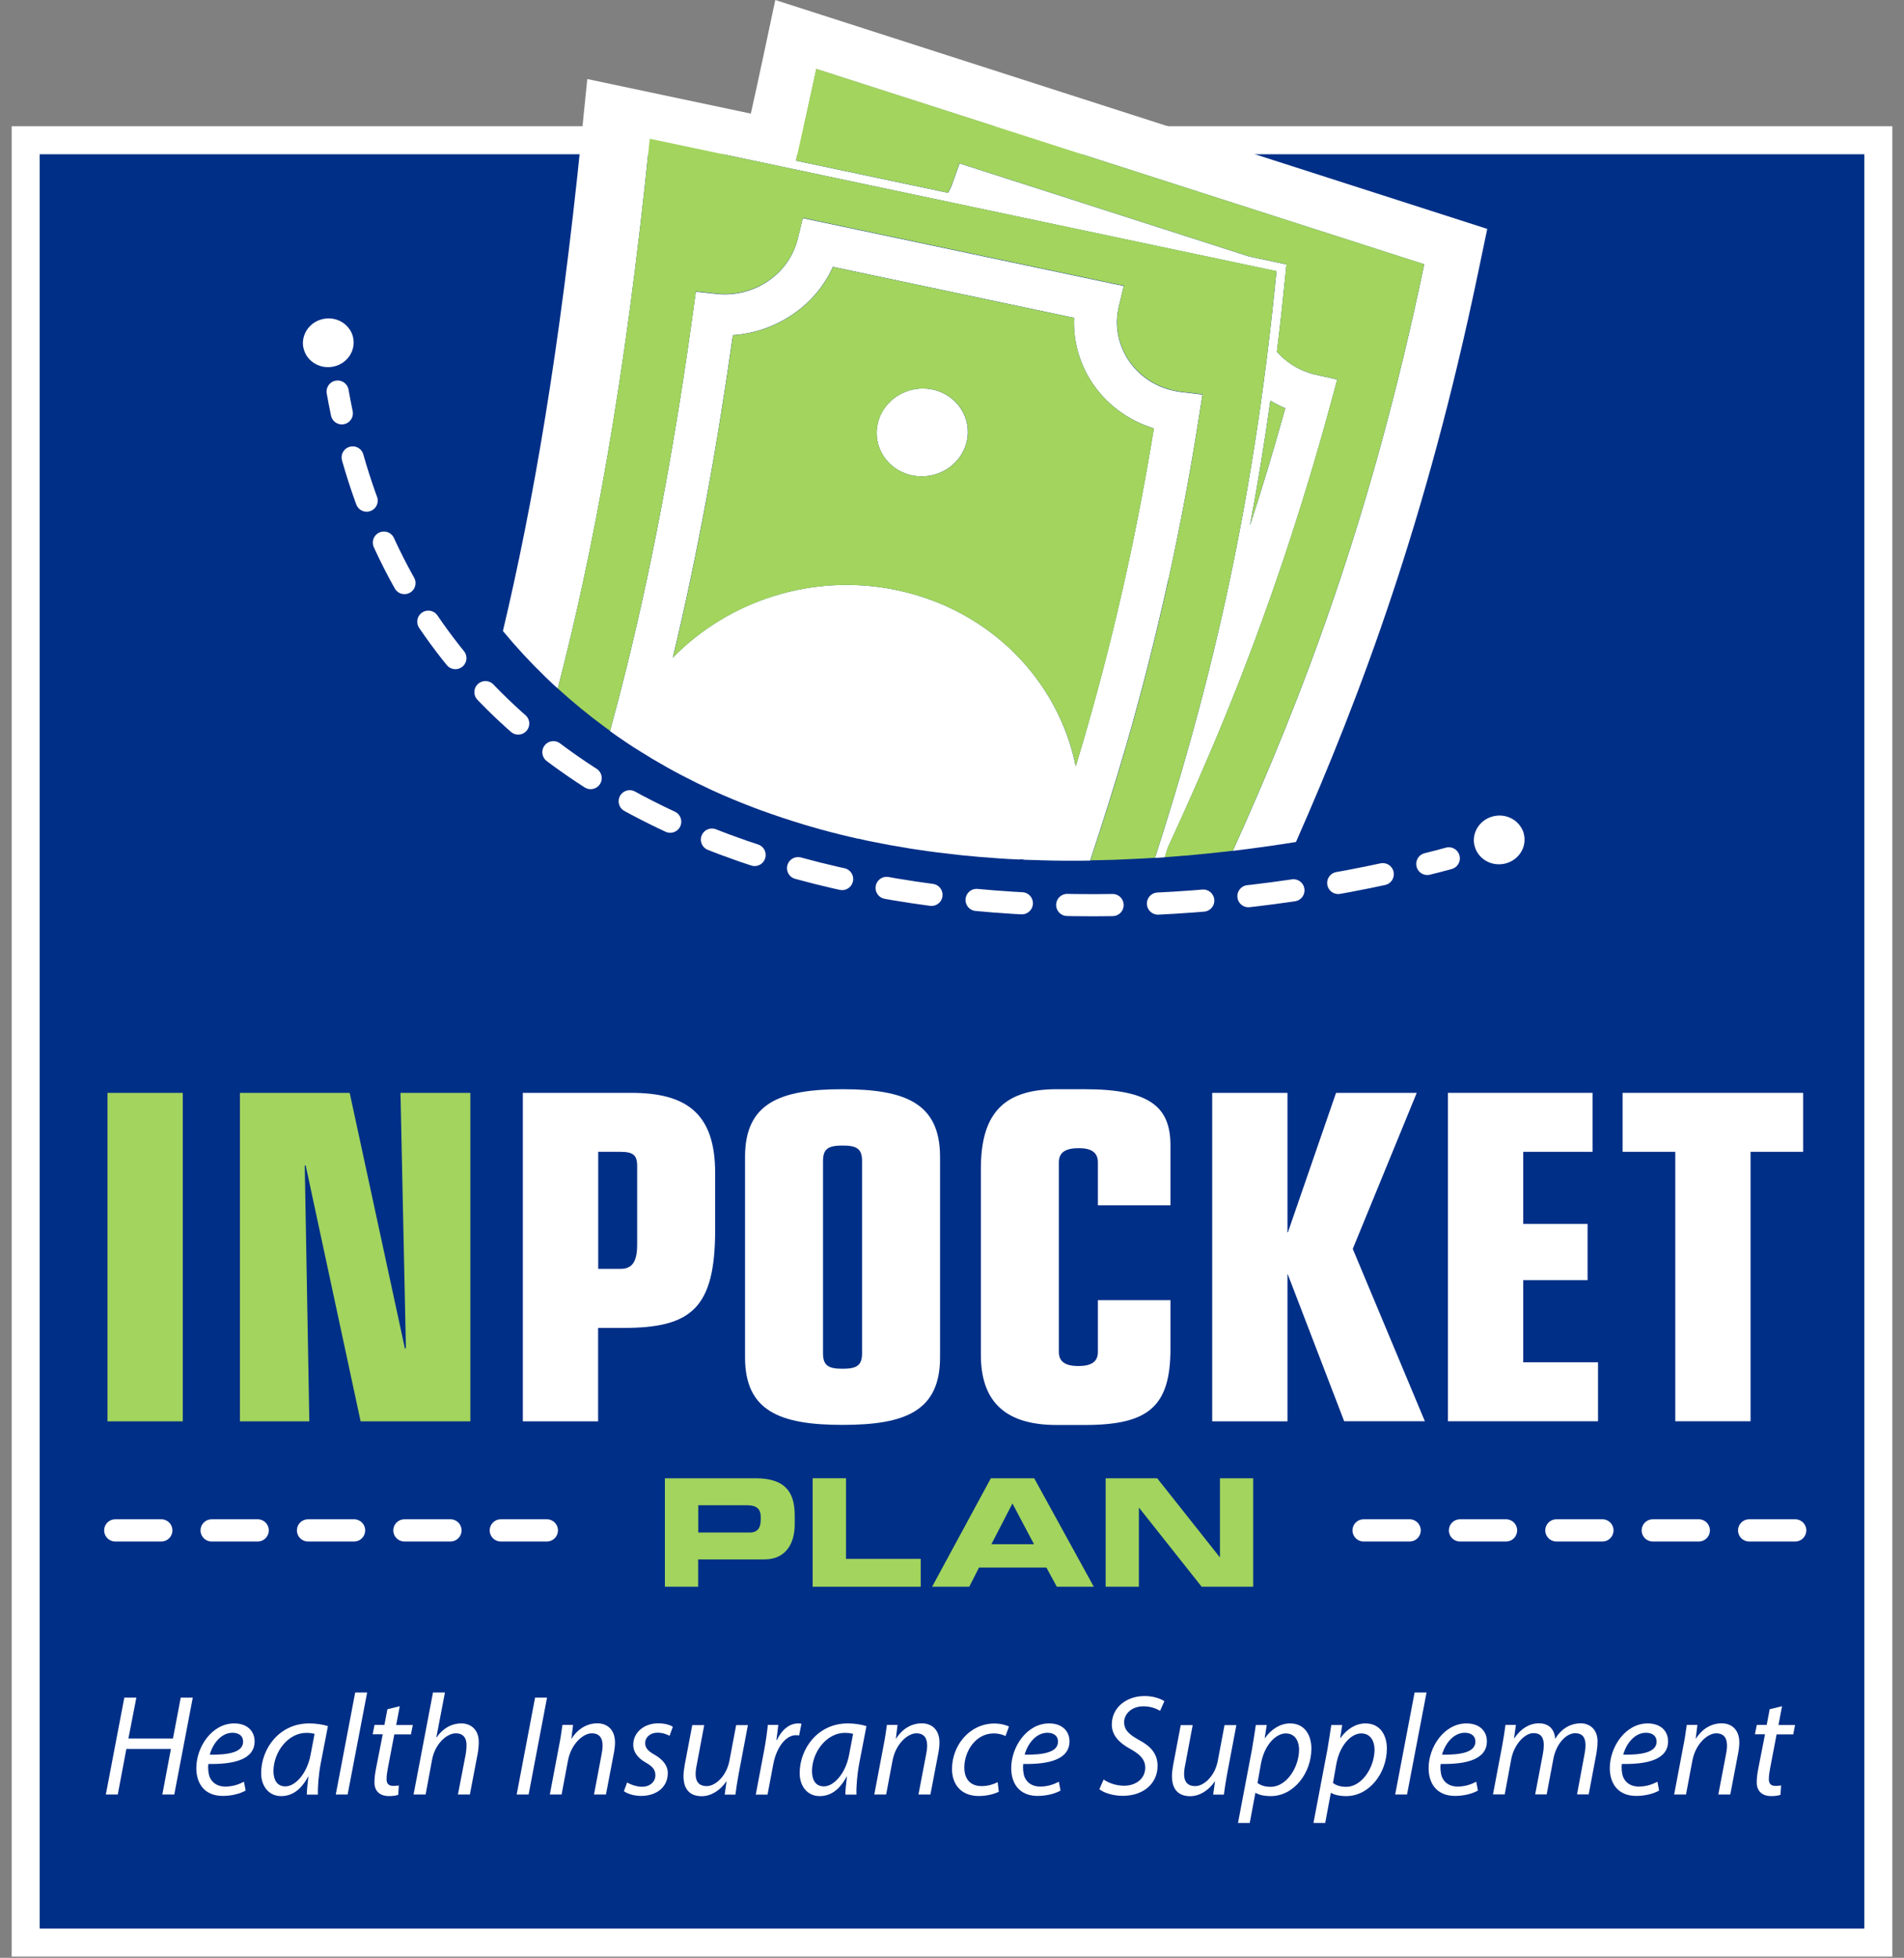 <?xml version="1.0" encoding="UTF-8"?><svg id="Layer_1" xmlns="http://www.w3.org/2000/svg" viewBox="0 0 203.86 209.55"><rect x="0" y="0" width="203.86" height="209.55" fill="#808080" stroke="none"/><defs><style>.cls-1{stroke-dasharray:0 0 4.86 4.86;}.cls-1,.cls-2{fill:none;stroke:#fff;stroke-linecap:round;stroke-miterlimit:10;stroke-width:2.37px;}.cls-3{fill:#002f87;}.cls-4{fill:#fff;}.cls-5{fill:#a2d45e;}</style></defs><g><rect class="cls-3" x="2.75" y="15.01" width="198.36" height="192.91"/><path class="cls-4" d="M199.61,16.51V206.42H4.25V16.51H199.61m3-3H1.25V209.42H202.61V13.51h0Z"/></g><g><path class="cls-4" d="M14.6,181.7l-.85,4.37h4.77l.83-4.37h1.29l-1.98,10.37h-1.28l.92-4.88h-4.77l-.92,4.88h-1.28l1.98-10.37h1.28Z"/><path class="cls-4" d="M26.31,191.64c-.55,.32-1.46,.58-2.46,.58-1.97,0-2.83-1.34-2.83-2.98,0-2.25,1.66-4.78,4.06-4.78,1.42,0,2.18,.85,2.18,1.91,0,1.95-2.2,2.48-4.95,2.43-.06,.32-.02,1.02,.15,1.42,.29,.66,.89,1,1.66,1,.88,0,1.54-.28,2-.52l.18,.95Zm-1.42-6.18c-1.21,0-2.12,1.18-2.43,2.35,2,.02,3.57-.25,3.57-1.4,0-.62-.46-.95-1.14-.95Z"/><path class="cls-4" d="M32.85,192.07c0-.45,.08-1.15,.17-1.92h-.03c-.82,1.54-1.83,2.09-2.89,2.09-1.31,0-2.14-1.05-2.14-2.46,0-2.58,1.91-5.32,5.15-5.32,.71,0,1.49,.12,2,.29l-.75,3.88c-.25,1.29-.35,2.62-.32,3.45h-1.18Zm.83-6.49c-.18-.05-.46-.11-.89-.11-1.92,0-3.49,2.01-3.51,4.08,0,.83,.29,1.65,1.28,1.65,1.06,0,2.32-1.38,2.69-3.37l.43-2.25Z"/><path class="cls-4" d="M35.95,192.07l2.08-10.92h1.28l-2.09,10.92h-1.26Z"/><path class="cls-4" d="M42.8,182.63l-.38,2h1.78l-.2,1h-1.78l-.69,3.61c-.08,.42-.14,.8-.14,1.2,0,.45,.21,.71,.71,.71,.22,0,.43-.02,.6-.05l-.06,1c-.23,.09-.62,.14-.98,.14-1.14,0-1.57-.69-1.57-1.45,0-.43,.05-.86,.15-1.4l.74-3.77h-1.08l.2-1h1.06l.32-1.68,1.32-.32Z"/><path class="cls-4" d="M44.28,192.07l2.08-10.92h1.28l-.92,4.8h.03c.63-.91,1.54-1.49,2.66-1.49,.85,0,1.85,.52,1.85,2,0,.4-.05,.88-.12,1.26l-.83,4.35h-1.28l.83-4.29c.05-.28,.09-.62,.09-1.03,0-.69-.32-1.23-1.15-1.23-.98,0-2.23,1.15-2.54,2.83l-.69,3.72h-1.28Z"/><path class="cls-4" d="M58.57,181.7l-1.97,10.37h-1.28l1.97-10.37h1.28Z"/><path class="cls-4" d="M58.87,192.07l1-5.28c.17-.83,.26-1.55,.35-2.17h1.14l-.18,1.46h.03c.66-1.05,1.66-1.63,2.75-1.63,.89,0,1.89,.51,1.89,2.08,0,.32-.06,.8-.14,1.2l-.83,4.34h-1.28l.81-4.29c.06-.29,.11-.65,.11-.95,0-.75-.29-1.31-1.17-1.31s-2.2,1.09-2.54,2.94l-.68,3.61h-1.28Z"/><path class="cls-4" d="M67.15,190.78c.35,.22,1,.46,1.6,.46,.86,0,1.42-.55,1.42-1.22,0-.58-.26-.94-1.03-1.37-.86-.48-1.34-1.14-1.34-1.89,0-1.31,1.12-2.31,2.69-2.31,.68,0,1.28,.18,1.55,.37l-.35,.97c-.26-.15-.74-.34-1.29-.34-.77,0-1.32,.48-1.32,1.12,0,.54,.35,.88,1.02,1.25,.83,.48,1.4,1.12,1.4,1.95,0,1.57-1.28,2.45-2.85,2.45-.8,0-1.51-.25-1.85-.51l.35-.94Z"/><path class="cls-4" d="M80.08,184.63l-1,5.28c-.15,.83-.26,1.55-.34,2.17h-1.15l.2-1.4h-.03c-.66,.97-1.65,1.57-2.63,1.57s-1.95-.46-1.95-2.15c0-.35,.05-.75,.14-1.25l.8-4.21h1.28l-.78,4.15c-.09,.42-.14,.77-.14,1.09,0,.77,.32,1.29,1.2,1.29,.92,0,2.11-1.08,2.42-2.72l.72-3.81h1.28Z"/><path class="cls-4" d="M80.92,192.07l.91-4.8c.18-.97,.31-1.95,.38-2.65h1.12c-.06,.52-.12,1.05-.2,1.62h.05c.48-1.02,1.28-1.78,2.28-1.78,.11,0,.26,.02,.35,.03l-.25,1.26c-.08-.02-.2-.03-.34-.03-1.11,0-2.09,1.34-2.42,3.08l-.62,3.28h-1.28Z"/><path class="cls-4" d="M90.51,192.07c0-.45,.08-1.15,.17-1.92h-.03c-.82,1.54-1.83,2.09-2.89,2.09-1.31,0-2.14-1.05-2.14-2.46,0-2.58,1.91-5.32,5.15-5.32,.71,0,1.49,.12,2,.29l-.75,3.88c-.25,1.29-.35,2.62-.32,3.45h-1.18Zm.83-6.49c-.18-.05-.46-.11-.89-.11-1.92,0-3.49,2.01-3.51,4.08,0,.83,.29,1.65,1.28,1.65,1.06,0,2.32-1.38,2.69-3.37l.43-2.25Z"/><path class="cls-4" d="M93.61,192.07l1-5.28c.17-.83,.26-1.55,.35-2.17h1.14l-.18,1.46h.03c.66-1.05,1.66-1.63,2.75-1.63,.89,0,1.89,.51,1.89,2.08,0,.32-.06,.8-.14,1.2l-.83,4.34h-1.28l.82-4.29c.06-.29,.11-.65,.11-.95,0-.75-.29-1.31-1.17-1.31s-2.2,1.09-2.54,2.94l-.68,3.61h-1.28Z"/><path class="cls-4" d="M106.94,191.78c-.38,.18-1.15,.45-2.15,.45-1.92,0-2.86-1.29-2.86-2.88,0-2.54,1.88-4.88,4.55-4.88,.69,0,1.32,.2,1.55,.32l-.37,1.02c-.29-.14-.71-.28-1.26-.28-1.94,0-3.15,1.91-3.15,3.66,0,1.2,.63,1.98,1.85,1.98,.75,0,1.34-.23,1.72-.42l.12,1.02Z"/><path class="cls-4" d="M113.56,191.64c-.55,.32-1.46,.58-2.46,.58-1.97,0-2.83-1.34-2.83-2.98,0-2.25,1.66-4.78,4.06-4.78,1.42,0,2.18,.85,2.18,1.91,0,1.95-2.2,2.48-4.95,2.43-.06,.32-.02,1.02,.15,1.42,.29,.66,.89,1,1.66,1,.88,0,1.54-.28,2-.52l.18,.95Zm-1.42-6.18c-1.21,0-2.12,1.18-2.43,2.35,2,.02,3.57-.25,3.57-1.4,0-.62-.46-.95-1.14-.95Z"/><path class="cls-4" d="M118.17,190.47c.55,.38,1.34,.66,2.2,.66,1.17,0,2.25-.69,2.25-1.95,0-.77-.45-1.34-1.52-1.94-1.32-.71-2.06-1.54-2.06-2.66,0-1.85,1.6-3.05,3.51-3.05,1,0,1.75,.31,2.12,.55l-.46,1.03c-.32-.19-.97-.49-1.8-.48-1.28,0-2.05,.85-2.05,1.69s.52,1.32,1.6,1.92c1.28,.68,1.98,1.49,1.98,2.77,0,1.8-1.42,3.2-3.74,3.2-1.05,0-2.06-.34-2.49-.71l.46-1.05Z"/><path class="cls-4" d="M132.38,184.63l-1,5.28c-.15,.83-.26,1.55-.34,2.17h-1.15l.2-1.4h-.03c-.66,.97-1.65,1.57-2.63,1.57s-1.95-.46-1.95-2.15c0-.35,.05-.75,.14-1.25l.8-4.21h1.28l-.78,4.15c-.09,.42-.14,.77-.14,1.09,0,.77,.32,1.29,1.2,1.29,.92,0,2.11-1.08,2.41-2.72l.72-3.81h1.28Z"/><path class="cls-4" d="M132.55,195.12l1.49-7.84c.15-.89,.31-1.89,.42-2.65h1.17l-.22,1.4h.03c.68-.97,1.66-1.57,2.68-1.57,1.62,0,2.29,1.32,2.29,2.69,0,2.62-1.88,5.09-4.35,5.09-.8,0-1.32-.17-1.62-.34h-.03l-.6,3.21h-1.26Zm2.09-4.29c.32,.26,.81,.42,1.42,.42,1.65,0,3.03-2.05,3.03-4,0-.78-.35-1.72-1.43-1.72-1,0-2.26,1.15-2.65,3.23l-.37,2.08Z"/><path class="cls-4" d="M140.63,195.12l1.49-7.84c.15-.89,.31-1.89,.42-2.65h1.17l-.22,1.4h.03c.68-.97,1.66-1.57,2.68-1.57,1.62,0,2.29,1.32,2.29,2.69,0,2.62-1.88,5.09-4.35,5.09-.8,0-1.32-.17-1.62-.34h-.03l-.6,3.21h-1.26Zm2.09-4.29c.32,.26,.82,.42,1.42,.42,1.65,0,3.03-2.05,3.03-4,0-.78-.35-1.72-1.43-1.72-1,0-2.26,1.15-2.65,3.23l-.37,2.08Z"/><path class="cls-4" d="M149.38,192.07l2.08-10.92h1.28l-2.09,10.92h-1.26Z"/><path class="cls-4" d="M158.25,191.64c-.55,.32-1.46,.58-2.46,.58-1.97,0-2.83-1.34-2.83-2.98,0-2.25,1.66-4.78,4.06-4.78,1.42,0,2.18,.85,2.18,1.91,0,1.95-2.2,2.48-4.95,2.43-.06,.32-.02,1.02,.15,1.42,.29,.66,.89,1,1.66,1,.88,0,1.54-.28,2-.52l.18,.95Zm-1.42-6.18c-1.21,0-2.12,1.18-2.43,2.35,2,.02,3.57-.25,3.57-1.4,0-.62-.46-.95-1.14-.95Z"/><path class="cls-4" d="M159.85,192.07l1-5.28c.15-.83,.26-1.55,.34-2.17h1.12l-.2,1.4h.05c.69-1.03,1.63-1.57,2.61-1.57,1.14,0,1.68,.72,1.74,1.66,.66-1.08,1.61-1.65,2.74-1.66,.86,0,1.8,.55,1.8,1.95,0,.35-.05,.85-.12,1.26l-.83,4.4h-1.25l.8-4.29c.06-.28,.11-.66,.11-.97,0-.79-.29-1.29-1.12-1.29-.92,0-2.01,1.08-2.32,2.74l-.72,3.81h-1.23l.83-4.37c.06-.32,.09-.62,.09-.91,0-.63-.17-1.28-1.11-1.28s-2.09,1.23-2.38,2.82l-.69,3.74h-1.25Z"/><path class="cls-4" d="M177.65,191.64c-.55,.32-1.46,.58-2.46,.58-1.97,0-2.83-1.34-2.83-2.98,0-2.25,1.66-4.78,4.06-4.78,1.42,0,2.18,.85,2.18,1.91,0,1.95-2.2,2.48-4.95,2.43-.06,.32-.02,1.02,.15,1.42,.29,.66,.89,1,1.66,1,.88,0,1.54-.28,2-.52l.18,.95Zm-1.42-6.18c-1.21,0-2.12,1.18-2.43,2.35,2,.02,3.57-.25,3.57-1.4,0-.62-.46-.95-1.14-.95Z"/><path class="cls-4" d="M179.25,192.07l1-5.28c.17-.83,.26-1.55,.35-2.17h1.14l-.18,1.46h.03c.66-1.05,1.66-1.63,2.75-1.63,.89,0,1.89,.51,1.89,2.08,0,.32-.06,.8-.14,1.2l-.83,4.34h-1.28l.82-4.29c.06-.29,.11-.65,.11-.95,0-.75-.29-1.31-1.17-1.31s-2.2,1.09-2.54,2.94l-.68,3.61h-1.28Z"/><path class="cls-4" d="M190.8,182.63l-.38,2h1.78l-.2,1h-1.78l-.69,3.61c-.08,.42-.14,.8-.14,1.2,0,.45,.21,.71,.71,.71,.22,0,.43-.02,.6-.05l-.06,1c-.23,.09-.62,.14-.98,.14-1.14,0-1.57-.69-1.57-1.45,0-.43,.05-.86,.15-1.4l.74-3.77h-1.08l.2-1h1.06l.32-1.68,1.32-.32Z"/></g><g><path class="cls-5" d="M11.51,116.97h8.06v35.16H11.51v-35.16Z"/><path class="cls-5" d="M32.73,124.74h-.1l.49,27.39h-7.43v-35.16h11.75l5.92,27.39,.1-.1-.58-27.29h7.48v35.16h-11.75l-5.88-27.39Z"/><path class="cls-4" d="M55.98,116.97h11.61c5.83,0,8.98,2.14,8.98,8.55v6.12c0,8.4-2.57,10.49-9.81,10.49h-2.72v10h-8.06v-35.16Zm10.44,18.84c1.17,0,1.8-.63,1.8-2.57v-8.45c0-1.17-.44-1.51-1.84-1.51h-2.33v12.53h2.38Z"/><path class="cls-4" d="M79.77,123.82c0-5.73,3.69-7.24,10.44-7.24s10.44,1.51,10.44,7.24v21.46c0,5.73-3.69,7.23-10.44,7.23s-10.44-1.51-10.44-7.23v-21.46Zm12.53,.44c0-1.31-.58-1.65-2.09-1.65s-2.09,.34-2.09,1.65v20.59c0,1.31,.58,1.65,2.09,1.65s2.09-.34,2.09-1.65v-20.59Z"/><path class="cls-4" d="M105.02,125.13c0-5.63,2.14-8.55,8.11-8.55h3.01c7.04,0,9.18,1.94,9.18,6.02v6.41h-7.77v-4.61c0-1.07-.73-1.51-2.04-1.51-1.41,0-2.14,.44-2.14,1.51v20.3c0,1.07,.73,1.51,2.09,1.51s2.09-.44,2.09-1.51v-5.54h7.77v5.2c0,6.22-2.38,8.16-9.18,8.16h-3.01c-5.97,0-8.11-2.96-8.11-7.53v-19.86Z"/><path class="cls-4" d="M129.79,116.97h8.06v14.81l-.05,.1h.1l5.15-14.91h8.64l-6.85,16.7,7.72,18.45h-8.64l-6.02-15.68h-.1l.05,.1v15.59h-8.06v-35.16Z"/><path class="cls-4" d="M155.03,116.97h15.49v6.31h-7.43v7.72h6.89v6.02h-6.89v8.79h8.01v6.31h-16.07v-35.16Z"/><path class="cls-4" d="M179.36,123.28h-5.63v-6.31h19.33v6.31h-5.63v28.84h-8.06v-28.84Z"/></g><g><path class="cls-4" d="M53.84,67.53c1.42,1.72,2.94,3.36,4.54,4.91,.28,.27,.56,.53,.84,.8,.16,.15,.33,.3,.5,.45,3.76-14.46,7.2-32.62,9.85-58.84l67.1,14.18c-2.63,27.06-7.69,46.31-13.01,62.8,.35-.02,.7-.05,1.05-.07,.11-.34,.22-.69,.33-1.03,2.08-4.52,4.1-9.07,5.99-13.68,2.31-5.62,4.41-11.29,6.34-17.01,1.94-5.78,3.68-11.52,5.22-17.25l.59-2.17-2.26-.5c-.09-.02-.22-.05-.37-.09l-.35-.11c-1.41-.45-2.59-1.26-3.48-2.27,.34-2.76,.65-5.6,.94-8.52l.08-.83-3.97-.84-31.03-9.97-.75,2.1c-.13,.37-.29,.72-.47,1.05l-16.29-3.44c.72-3.14,1.45-6.41,2.17-9.82l65.09,20.91c-5.75,27.56-13.17,46.56-20.49,62.78,2.22-.27,4.48-.58,6.76-.95,6.95-15.75,13.98-34.5,19.47-60.79l1.01-4.83-39.22-12.6L83.01,0l-1.34,6.3c-.43,2-.85,3.96-1.28,5.86l-17.51-3.7-.62,6.12-.03,.27c-2.3,22.72-5.2,39.3-8.38,52.67Zm83.77-23.83c-1.18,4.25-2.43,8.43-3.78,12.55,.8-4.23,1.53-8.67,2.19-13.37,.5,.3,1.03,.58,1.59,.81Z"/><path class="cls-5" d="M133.83,56.25c1.34-4.12,2.6-8.3,3.78-12.55-.56-.24-1.08-.51-1.59-.81-.66,4.69-1.39,9.14-2.19,13.37Z"/><path class="cls-5" d="M126.83,91.59c1.7-.15,3.42-.33,5.17-.53,7.32-16.22,14.74-35.22,20.49-62.78L87.39,7.37c-.73,3.41-1.45,6.68-2.17,9.82l16.29,3.44c.18-.34,.34-.69,.47-1.05l.75-2.1,31.03,9.97,3.97,.84-.08,.83c-.28,2.93-.6,5.77-.94,8.52,.89,1.02,2.07,1.82,3.48,2.27l.35,.11c.15,.04,.28,.07,.37,.09l2.26,.5-.59,2.17c-1.54,5.73-3.28,11.47-5.22,17.25-1.92,5.72-4.03,11.38-6.34,17.01-1.89,4.61-3.91,9.16-5.99,13.68-.11,.35-.22,.69-.33,1.03,.39-.03,.79-.06,1.19-.09,.31-.02,.62-.05,.93-.08Z"/><path class="cls-4" d="M125.09,62.11c1.3-5.93,2.4-11.81,3.31-17.66l.35-2.22-2.3-.27c-.09-.01-.22-.03-.38-.06l-.36-.07c-2.13-.45-3.85-1.69-4.92-3.33-1.07-1.64-1.49-3.68-.99-5.73l.52-2.16-2.24-.47-32.13-6.79-.52,2.16c-.46,1.91-1.62,3.5-3.17,4.56-1.56,1.07-3.51,1.6-5.5,1.39l-2.26-.24-.3,2.17c-.87,6.36-1.88,12.72-3.05,19.09-1.17,6.36-2.51,12.66-4.04,18.87-.57,2.31-1.17,4.61-1.8,6.9,.55,.4,1.13,.8,1.73,1.2,.26,.17,.51,.34,.77,.51,.29,.19,.58,.37,.88,.55,.48,.3,.88,.54,1.24,.76,1.03,.61,2.08,1.2,3.12,1.74,1.07,.56,2.13,1.08,3.17,1.56,1.44,.66,3,1.31,4.64,1.93l.27,.1c.14,.05,.27,.1,.41,.15,.71,.26,1.44,.51,2.18,.76h0c.76,.25,1.52,.49,2.3,.73,.49,.15,.98,.29,1.46,.42h0c.15,.04,.31,.09,.45,.13,1.31,.36,2.64,.69,3.95,.98h.06c.51,.13,1.03,.23,1.52,.33,1.21,.25,2.49,.48,3.81,.69l.24,.04c.11,.02,.22,.04,.34,.05,.13,.02,.26,.04,.39,.06,1.43,.22,2.9,.4,4.38,.56h0c.15,.02,.31,.04,.46,.05,1.17,.12,2.36,.22,3.55,.3h0c.09,0,.18,.01,.26,.02,.7,.05,1.42,.09,2.15,.12l.42-.02,.19,.05h0c.2,0,.4,.01,.6,.02,.15,0,.29,0,.44,.01h.15c.23,.01,.46,.02,.69,.03,1.73,.05,3.47,.06,5.19,.03,1.37-4.13,2.68-8.28,3.9-12.47,1.68-5.82,3.16-11.66,4.45-17.53Zm-8.87,16.4c-.34,1.17-.69,2.34-1.04,3.51-1.84-9.12-9.08-16.73-19.12-18.85-9.03-1.91-18.06,1.12-24.02,7.21,1.37-5.72,2.57-11.46,3.63-17.2,1.06-5.73,1.98-11.5,2.8-17.31,2.34-.16,4.55-.95,6.42-2.23,1.85-1.26,3.35-3,4.29-5.08l25.82,5.46c-.11,2.48,.58,4.86,1.88,6.86,1.5,2.3,3.81,4.1,6.66,4.97-.85,5.21-1.82,10.33-2.93,15.37-1.27,5.76-2.72,11.51-4.39,17.28Z"/><path class="cls-4" d="M99.85,41.69c-2.63-.55-5.25,1.05-5.86,3.59-.61,2.54,1.03,5.04,3.65,5.6,2.63,.55,5.25-1.05,5.86-3.59,.61-2.54-1.03-5.04-3.65-5.6Z"/><path class="cls-5" d="M123.55,45.86c-2.85-.87-5.16-2.67-6.66-4.97-1.31-2-2-4.39-1.88-6.86l-25.82-5.46c-.94,2.08-2.44,3.82-4.29,5.08-1.86,1.28-4.08,2.07-6.42,2.23-.82,5.8-1.75,11.58-2.8,17.31-1.06,5.74-2.26,11.47-3.63,17.2,5.97-6.09,14.99-9.12,24.02-7.21,10.03,2.12,17.27,9.74,19.12,18.85,.35-1.17,.7-2.34,1.04-3.51,1.67-5.77,3.13-11.52,4.39-17.28,1.11-5.04,2.08-10.17,2.93-15.37Zm-20.04,1.43c-.61,2.54-3.23,4.14-5.86,3.59-2.63-.56-4.26-3.06-3.65-5.6,.61-2.54,3.23-4.14,5.86-3.59,2.63,.56,4.26,3.06,3.65,5.6Z"/><path class="cls-5" d="M64.84,77.88c.16,.11,.31,.23,.48,.34,.63-2.29,1.23-4.59,1.8-6.9,1.53-6.21,2.86-12.51,4.04-18.87,1.17-6.36,2.18-12.73,3.05-19.09l.3-2.17,2.26,.24c1.99,.21,3.93-.32,5.5-1.39,1.54-1.06,2.71-2.64,3.17-4.56l.52-2.16,32.13,6.79,2.24,.47-.52,2.16c-.49,2.05-.08,4.09,.99,5.73,1.07,1.64,2.8,2.88,4.92,3.33l.36,.07c.16,.03,.28,.04,.38,.06l2.3,.27-.35,2.22c-.91,5.85-2.01,11.73-3.31,17.66-1.29,5.87-2.77,11.71-4.45,17.53-1.21,4.19-2.53,8.34-3.9,12.47,.24,0,.49,0,.73-.01,.17,0,.35,0,.52-.01l.75-.02c.32,0,.65-.02,.97-.03,1.27-.05,2.59-.12,3.94-.2,5.33-16.49,10.39-35.74,13.01-62.8L69.57,14.85c-2.66,26.22-6.1,44.37-9.85,58.84,1.63,1.48,3.35,2.89,5.12,4.19Z"/><path class="cls-4" d="M32.51,37.32c.35,1.4,1.81,2.25,3.27,1.9,1.46-.35,2.36-1.77,2.01-3.17-.06-.26-.17-.51-.31-.72-.59-.95-1.78-1.46-2.96-1.17-1.18,.28-2,1.27-2.08,2.38-.02,.26,0,.52,.07,.78Z"/><path class="cls-4" d="M157.88,90.53c.35,1.4,1.81,2.25,3.27,1.9,1.46-.35,2.36-1.77,2.01-3.17-.06-.26-.17-.51-.31-.72-.59-.95-1.78-1.46-2.96-1.17-1.18,.28-2,1.27-2.08,2.38-.02,.26,0,.52,.07,.78Z"/><g><path class="cls-2" d="M36.15,41.91c.14,.79,.29,1.56,.45,2.33"/><path class="cls-1" d="M37.76,48.96c13.39,47.24,70.93,53.79,112.7,44.07"/><path class="cls-2" d="M152.82,92.47c.77-.19,1.54-.39,2.3-.6"/></g></g><g><path class="cls-5" d="M80.89,158.22h-9.7v11.61h3.56v-2.92h7.07c2.52,0,3.27-1.99,3.27-3.72v-.99c0-2.28-.82-3.98-4.2-3.98Zm.55,4.57c0,.69-.32,1.24-1.15,1.24h-5.53v-2.92h5.23c1.07,0,1.46,.45,1.46,1.24v.45Z"/><polygon class="cls-5" points="90.58 158.22 87.01 158.22 87.01 169.83 98.58 169.83 98.58 166.85 90.58 166.85 90.58 158.22"/><path class="cls-5" d="M106.09,158.22l-6.29,11.61h3.98l1.04-2.05h7.22l1.11,2.05h3.96l-6.38-11.61h-4.64Zm.06,7.06l2.25-4.36,2.31,4.36h-4.56Z"/><polygon class="cls-5" points="130.62 166.65 130.58 166.65 123.9 158.22 118.38 158.22 118.38 169.83 121.94 169.83 121.94 161.39 121.97 161.39 128.66 169.83 134.18 169.83 134.18 158.22 130.62 158.22 130.62 166.65"/></g><g><path class="cls-4" d="M17.27,164.99h-4.93c-.66,0-1.19-.53-1.19-1.19s.53-1.19,1.19-1.19h4.93c.66,0,1.19,.53,1.19,1.19s-.53,1.19-1.19,1.19Z"/><path class="cls-4" d="M58.55,164.99h-4.93c-.66,0-1.19-.53-1.19-1.19s.53-1.19,1.19-1.19h4.93c.66,0,1.19,.53,1.19,1.19s-.53,1.19-1.19,1.19Z"/><path class="cls-4" d="M27.59,164.99h-4.93c-.66,0-1.19-.53-1.19-1.19s.53-1.19,1.19-1.19h4.93c.66,0,1.19,.53,1.19,1.19s-.53,1.19-1.19,1.19Z"/><path class="cls-4" d="M37.91,164.99h-4.93c-.66,0-1.19-.53-1.19-1.19s.53-1.19,1.19-1.19h4.93c.66,0,1.19,.53,1.19,1.19s-.53,1.19-1.19,1.19Z"/><path class="cls-4" d="M48.23,164.99h-4.93c-.66,0-1.19-.53-1.19-1.19s.53-1.19,1.19-1.19h4.93c.66,0,1.19,.53,1.19,1.19s-.53,1.19-1.19,1.19Z"/></g><g><path class="cls-4" d="M150.93,164.99h-4.93c-.66,0-1.19-.53-1.19-1.19s.53-1.19,1.19-1.19h4.93c.66,0,1.19,.53,1.19,1.19s-.53,1.19-1.19,1.19Z"/><path class="cls-4" d="M192.21,164.99h-4.93c-.66,0-1.19-.53-1.19-1.19s.53-1.19,1.19-1.19h4.93c.66,0,1.19,.53,1.19,1.19s-.53,1.19-1.19,1.19Z"/><path class="cls-4" d="M161.25,164.99h-4.93c-.66,0-1.19-.53-1.19-1.19s.53-1.19,1.19-1.19h4.93c.66,0,1.19,.53,1.19,1.19s-.53,1.19-1.19,1.19Z"/><path class="cls-4" d="M171.57,164.99h-4.93c-.66,0-1.19-.53-1.19-1.19s.53-1.19,1.19-1.19h4.93c.66,0,1.19,.53,1.19,1.19s-.53,1.19-1.19,1.19Z"/><path class="cls-4" d="M181.89,164.99h-4.93c-.66,0-1.19-.53-1.19-1.19s.53-1.19,1.19-1.19h4.93c.66,0,1.19,.53,1.19,1.19s-.53,1.19-1.19,1.19Z"/></g></svg>